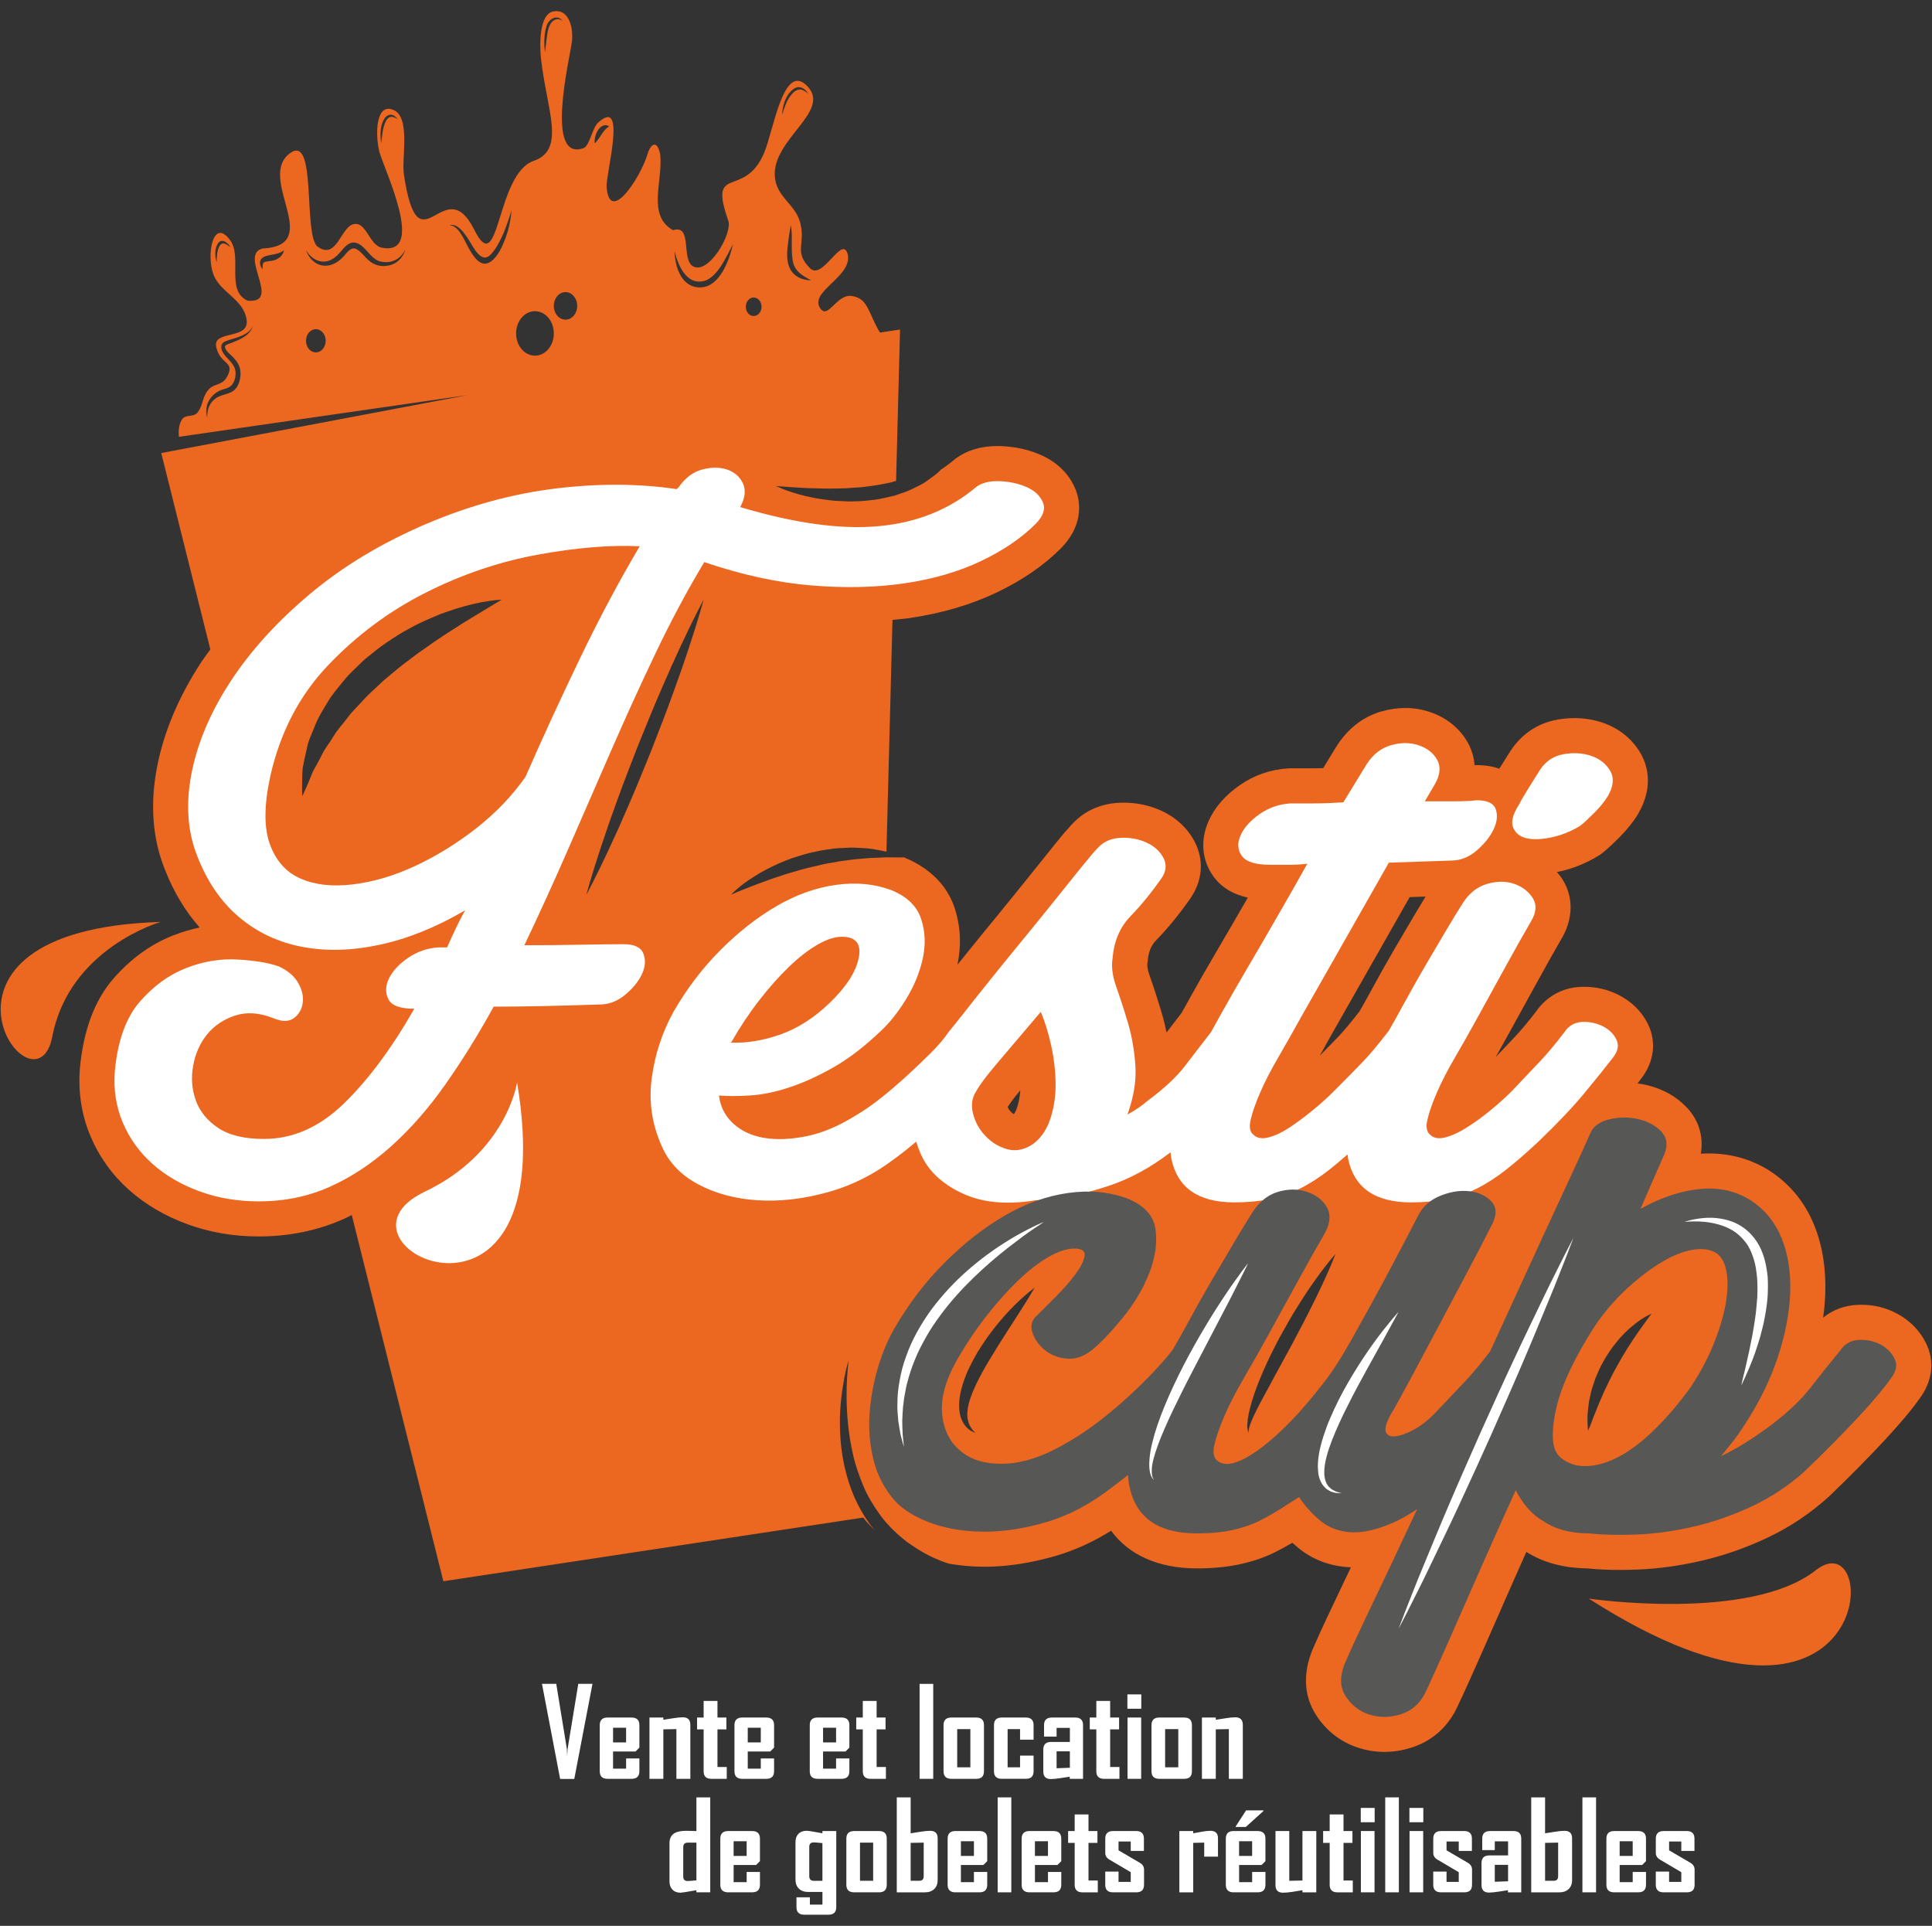 <?xml version="1.0" encoding="utf-8"?>
<!-- Generator: Adobe Illustrator 15.0.2, SVG Export Plug-In . SVG Version: 6.00 Build 0)  -->
<!DOCTYPE svg PUBLIC "-//W3C//DTD SVG 1.1//EN" "http://www.w3.org/Graphics/SVG/1.1/DTD/svg11.dtd">
<svg version="1.1" id="Calque_1" xmlns="http://www.w3.org/2000/svg" xmlns:xlink="http://www.w3.org/1999/xlink" x="0px" y="0px"
	 width="305px" height="304px" viewBox="0 0 305 304" enable-background="new 0 0 305 304" xml:space="preserve">
<rect x="0" y="0" width="305" height="304" fill="#333333" stroke="none"/>
<g>
	<g>
		<defs>
			<rect id="SVGID_1_" x="0.109" y="1.757" width="304.782" height="300.487"/>
		</defs>
		<clipPath id="SVGID_2_">
			<use xlink:href="#SVGID_1_"  overflow="visible"/>
		</clipPath>
		<path clip-path="url(#SVGID_2_)" fill="#FFFFFF" d="M93.534,265.801l-2.874,15.012h-2.233l-2.865-15.012h2.252l1.677,10.277
			c0.013,0.296,0.029,0.723,0.058,1.281c-0.007-0.293,0.012-0.719,0.058-1.281l1.684-10.277H93.534z"/>
	</g>
	<g>
		<defs>
			<rect id="SVGID_3_" x="0.109" y="1.757" width="304.782" height="300.487"/>
		</defs>
		<clipPath id="SVGID_4_">
			<use xlink:href="#SVGID_3_"  overflow="visible"/>
		</clipPath>
		<path clip-path="url(#SVGID_4_)" fill="#FFFFFF" d="M100.938,279.594c0,0.801-0.412,1.199-1.238,1.199h-3.782
			c-0.822,0-1.236-0.398-1.236-1.199v-7.277c0-0.799,0.414-1.2,1.236-1.2H99.7c0.826,0,1.238,0.401,1.238,1.2v3.551l-0.604,0.607
			H96.78v2.709h2.061v-1.61h2.098L100.938,279.594L100.938,279.594z M98.84,272.725h-2.058v2.318h2.058V272.725z"/>
	</g>
	<g>
		<defs>
			<rect id="SVGID_5_" x="0.109" y="1.757" width="304.782" height="300.487"/>
		</defs>
		<clipPath id="SVGID_6_">
			<use xlink:href="#SVGID_5_"  overflow="visible"/>
		</clipPath>
		<path clip-path="url(#SVGID_6_)" fill="#FFFFFF" d="M108.984,280.793h-2.203v-7.85l-2.062,0.039v7.811h-2.19v-9.676h2.19v0.354
			c0.513-0.082,1.021-0.16,1.525-0.236c0.624-0.104,1.139-0.155,1.543-0.155c0.798,0,1.196,0.392,1.196,1.179L108.984,280.793
			L108.984,280.793z"/>
	</g>
	<g>
		<defs>
			<rect id="SVGID_7_" x="0.109" y="1.757" width="304.782" height="300.487"/>
		</defs>
		<clipPath id="SVGID_8_">
			<use xlink:href="#SVGID_7_"  overflow="visible"/>
		</clipPath>
		<path clip-path="url(#SVGID_8_)" fill="#FFFFFF" d="M114.73,280.793h-2.432c-0.813,0-1.217-0.398-1.217-1.199v-6.609h-1.035
			v-1.866h1.035v-2.623h2.184v2.623h1.409v1.866h-1.409v5.939h1.465V280.793L114.73,280.793z"/>
	</g>
	<g>
		<defs>
			<rect id="SVGID_9_" x="0.109" y="1.757" width="304.782" height="300.487"/>
		</defs>
		<clipPath id="SVGID_10_">
			<use xlink:href="#SVGID_9_"  overflow="visible"/>
		</clipPath>
		<path clip-path="url(#SVGID_10_)" fill="#FFFFFF" d="M122.202,279.594c0,0.801-0.412,1.199-1.234,1.199h-3.785
			c-0.824,0-1.236-0.398-1.236-1.199v-7.277c0-0.799,0.412-1.2,1.236-1.2h3.785c0.822,0,1.234,0.401,1.234,1.2v3.551l-0.603,0.607
			h-3.553v2.709h2.058v-1.61h2.098V279.594z M120.104,272.725h-2.058v2.318h2.058V272.725z"/>
	</g>
	<g>
		<defs>
			<rect id="SVGID_11_" x="0.109" y="1.757" width="304.782" height="300.487"/>
		</defs>
		<clipPath id="SVGID_12_">
			<use xlink:href="#SVGID_11_"  overflow="visible"/>
		</clipPath>
		<path clip-path="url(#SVGID_12_)" fill="#FFFFFF" d="M134.089,279.594c0,0.801-0.412,1.199-1.236,1.199h-3.782
			c-0.824,0-1.235-0.398-1.235-1.199v-7.277c0-0.799,0.412-1.2,1.235-1.2h3.782c0.825,0,1.236,0.401,1.236,1.2v3.551l-0.603,0.607
			h-3.553v2.709h2.058v-1.61h2.098V279.594L134.089,279.594z M131.991,272.725h-2.058v2.318h2.058V272.725z"/>
	</g>
	<g>
		<defs>
			<rect id="SVGID_13_" x="0.109" y="1.757" width="304.782" height="300.487"/>
		</defs>
		<clipPath id="SVGID_14_">
			<use xlink:href="#SVGID_13_"  overflow="visible"/>
		</clipPath>
		<path clip-path="url(#SVGID_14_)" fill="#FFFFFF" d="M139.855,280.793h-2.431c-0.813,0-1.217-0.398-1.217-1.199v-6.609h-1.036
			v-1.866h1.036v-2.623h2.184v2.623h1.409v1.866h-1.409v5.939h1.464V280.793L139.855,280.793z"/>
	</g>
	<g>
		<defs>
			<rect id="SVGID_15_" x="0.109" y="1.757" width="304.782" height="300.487"/>
		</defs>
		<clipPath id="SVGID_16_">
			<use xlink:href="#SVGID_15_"  overflow="visible"/>
		</clipPath>
		<rect x="145.173" y="265.805" clip-path="url(#SVGID_16_)" fill="#FFFFFF" width="2.154" height="14.988"/>
	</g>
	<g>
		<defs>
			<rect id="SVGID_17_" x="0.109" y="1.757" width="304.782" height="300.487"/>
		</defs>
		<clipPath id="SVGID_18_">
			<use xlink:href="#SVGID_17_"  overflow="visible"/>
		</clipPath>
		<path clip-path="url(#SVGID_18_)" fill="#FFFFFF" d="M155.336,279.594c0,0.801-0.406,1.199-1.218,1.199h-3.927
			c-0.822,0-1.236-0.398-1.236-1.199v-7.277c0-0.799,0.415-1.2,1.236-1.2h3.927c0.812,0,1.218,0.401,1.218,1.2V279.594z
			 M153.189,272.947h-2.078v6.025h2.078V272.947z"/>
	</g>
	<g>
		<defs>
			<rect id="SVGID_19_" x="0.109" y="1.757" width="304.782" height="300.487"/>
		</defs>
		<clipPath id="SVGID_20_">
			<use xlink:href="#SVGID_19_"  overflow="visible"/>
		</clipPath>
		<path clip-path="url(#SVGID_20_)" fill="#FFFFFF" d="M163.169,279.594c0,0.803-0.403,1.196-1.215,1.196h-3.806
			c-0.82,0-1.231-0.396-1.231-1.196v-7.281c0-0.795,0.411-1.194,1.231-1.194h3.806c0.812,0,1.215,0.399,1.215,1.194v2.303h-2.135
			v-1.667h-1.964v6.022h1.964v-1.847h2.135V279.594z"/>
	</g>
	<g>
		<defs>
			<rect id="SVGID_21_" x="0.109" y="1.757" width="304.782" height="300.487"/>
		</defs>
		<clipPath id="SVGID_22_">
			<use xlink:href="#SVGID_21_"  overflow="visible"/>
		</clipPath>
		<path clip-path="url(#SVGID_22_)" fill="#FFFFFF" d="M170.977,280.793h-2.099v-0.336c-0.496,0.077-0.996,0.152-1.492,0.229
			c-0.653,0.097-1.146,0.144-1.483,0.144c-0.799,0-1.2-0.392-1.2-1.179v-3.486c0-0.798,0.414-1.195,1.237-1.195h2.959v-2.222h-2.097
			v1.379h-1.983v-1.813c0-0.795,0.41-1.194,1.236-1.194h3.705c0.812,0,1.217,0.399,1.217,1.194V280.793z M168.898,279.047v-2.594
			h-2.097v2.67L168.898,279.047z"/>
	</g>
	<g>
		<defs>
			<rect id="SVGID_23_" x="0.109" y="1.757" width="304.782" height="300.487"/>
		</defs>
		<clipPath id="SVGID_24_">
			<use xlink:href="#SVGID_23_"  overflow="visible"/>
		</clipPath>
		<path clip-path="url(#SVGID_24_)" fill="#FFFFFF" d="M176.725,280.793h-2.433c-0.813,0-1.218-0.398-1.218-1.199v-6.609h-1.036
			v-1.866h1.036v-2.623h2.184v2.623h1.409v1.866h-1.409v5.939h1.467V280.793z"/>
	</g>
	<g>
		<defs>
			<rect id="SVGID_25_" x="0.109" y="1.757" width="304.782" height="300.487"/>
		</defs>
		<clipPath id="SVGID_26_">
			<use xlink:href="#SVGID_25_"  overflow="visible"/>
		</clipPath>
		<path clip-path="url(#SVGID_26_)" fill="#FFFFFF" d="M180.173,269.729h-2.194v-2.264h2.194V269.729z M180.154,280.793h-2.152
			v-9.676h2.152V280.793z"/>
	</g>
	<g>
		<defs>
			<rect id="SVGID_27_" x="0.109" y="1.757" width="304.782" height="300.487"/>
		</defs>
		<clipPath id="SVGID_28_">
			<use xlink:href="#SVGID_27_"  overflow="visible"/>
		</clipPath>
		<path clip-path="url(#SVGID_28_)" fill="#FFFFFF" d="M188.165,279.594c0,0.801-0.407,1.199-1.218,1.199h-3.928
			c-0.824,0-1.236-0.398-1.236-1.199v-7.277c0-0.799,0.412-1.2,1.236-1.2h3.928c0.811,0,1.218,0.401,1.218,1.2V279.594z
			 M186.014,272.947h-2.078v6.025h2.078V272.947z"/>
	</g>
	<g>
		<defs>
			<rect id="SVGID_29_" x="0.109" y="1.757" width="304.782" height="300.487"/>
		</defs>
		<clipPath id="SVGID_30_">
			<use xlink:href="#SVGID_29_"  overflow="visible"/>
		</clipPath>
		<path clip-path="url(#SVGID_30_)" fill="#FFFFFF" d="M196.2,280.793h-2.204v-7.85l-2.062,0.039v7.811h-2.19v-9.676h2.19v0.354
			c0.515-0.082,1.021-0.16,1.527-0.236c0.623-0.104,1.139-0.155,1.54-0.155c0.8,0,1.198,0.392,1.198,1.179L196.2,280.793
			L196.2,280.793z"/>
	</g>
	<g>
		<defs>
			<rect id="SVGID_31_" x="0.109" y="1.757" width="304.782" height="300.487"/>
		</defs>
		<clipPath id="SVGID_32_">
			<use xlink:href="#SVGID_31_"  overflow="visible"/>
		</clipPath>
		<path clip-path="url(#SVGID_32_)" fill="#FFFFFF" d="M112.124,298.708h-2.184v-0.333c-1.481,0.259-2.31,0.393-2.49,0.393
			c-0.55,0-0.979-0.162-1.292-0.483c-0.313-0.325-0.47-0.761-0.47-1.316v-5.987c0-0.787,0.28-1.33,0.843-1.639
			c0.407-0.229,1.028-0.345,1.855-0.345c0.188,0,0.456,0.008,0.807,0.019c0.35,0.014,0.601,0.019,0.747,0.019v-5.312h2.184V298.708
			L112.124,298.708z M109.94,296.82v-5.956h-1.351c-0.484,0-0.728,0.241-0.728,0.729v4.625c0,0.471,0.23,0.706,0.689,0.706
			C108.66,296.926,109.122,296.895,109.94,296.82"/>
	</g>
	<g>
		<defs>
			<rect id="SVGID_33_" x="0.109" y="1.757" width="304.782" height="300.487"/>
		</defs>
		<clipPath id="SVGID_34_">
			<use xlink:href="#SVGID_33_"  overflow="visible"/>
		</clipPath>
		<path clip-path="url(#SVGID_34_)" fill="#FFFFFF" d="M119.971,297.514c0,0.797-0.412,1.194-1.237,1.194h-3.783
			c-0.822,0-1.236-0.397-1.236-1.194v-7.281c0-0.797,0.414-1.199,1.236-1.199h3.783c0.826,0,1.237,0.402,1.237,1.199v3.555
			l-0.604,0.602h-3.551v2.713h2.058v-1.609h2.098L119.971,297.514L119.971,297.514z M117.873,290.643h-2.058v2.317h2.058V290.643z"
			/>
	</g>
	<g>
		<defs>
			<rect id="SVGID_35_" x="0.109" y="1.757" width="304.782" height="300.487"/>
		</defs>
		<clipPath id="SVGID_36_">
			<use xlink:href="#SVGID_35_"  overflow="visible"/>
		</clipPath>
		<path clip-path="url(#SVGID_36_)" fill="#FFFFFF" d="M132.019,301.048c0,0.798-0.412,1.196-1.235,1.196h-3.812
			c-0.823,0-1.235-0.398-1.235-1.196v-1.554h2.117v1.158h1.981v-2.002h-2.25c-0.613,0-1.1-0.172-1.461-0.516
			c-0.362-0.346-0.542-0.82-0.542-1.431v-5.917c0-0.557,0.157-0.993,0.47-1.312c0.313-0.322,0.742-0.479,1.293-0.479
			c0.273,0,1.104,0.13,2.489,0.392v-0.354h2.185V301.048z M129.834,296.889v-5.949c-0.735-0.076-1.191-0.113-1.368-0.113
			c-0.472,0-0.709,0.234-0.709,0.699v4.637c0,0.484,0.242,0.727,0.727,0.727H129.834L129.834,296.889z"/>
	</g>
	<g>
		<defs>
			<rect id="SVGID_37_" x="0.109" y="1.757" width="304.782" height="300.487"/>
		</defs>
		<clipPath id="SVGID_38_">
			<use xlink:href="#SVGID_37_"  overflow="visible"/>
		</clipPath>
		<path clip-path="url(#SVGID_38_)" fill="#FFFFFF" d="M139.99,297.514c0,0.797-0.406,1.194-1.217,1.194h-3.925
			c-0.826,0-1.238-0.397-1.238-1.194v-7.281c0-0.797,0.412-1.199,1.238-1.199h3.925c0.811,0,1.217,0.402,1.217,1.199V297.514z
			 M137.843,290.861h-2.077v6.025h2.077V290.861z"/>
	</g>
	<g>
		<defs>
			<rect id="SVGID_39_" x="0.109" y="1.757" width="304.782" height="300.487"/>
		</defs>
		<clipPath id="SVGID_40_">
			<use xlink:href="#SVGID_39_"  overflow="visible"/>
		</clipPath>
		<path clip-path="url(#SVGID_40_)" fill="#FFFFFF" d="M148.027,296.766c0,0.605-0.183,1.082-0.549,1.428
			c-0.363,0.343-0.848,0.516-1.453,0.516h-4.454v-14.986h2.191v5.666c0.512-0.076,1.022-0.154,1.535-0.238
			c0.644-0.102,1.154-0.152,1.533-0.152c0.797,0,1.197,0.393,1.197,1.179V296.766L148.027,296.766z M145.823,296.161v-5.3
			l-2.061,0.041v5.984h1.36C145.59,296.889,145.823,296.646,145.823,296.161"/>
	</g>
	<g>
		<defs>
			<rect id="SVGID_41_" x="0.109" y="1.757" width="304.782" height="300.487"/>
		</defs>
		<clipPath id="SVGID_42_">
			<use xlink:href="#SVGID_41_"  overflow="visible"/>
		</clipPath>
		<path clip-path="url(#SVGID_42_)" fill="#FFFFFF" d="M155.85,297.514c0,0.797-0.408,1.194-1.232,1.194h-3.786
			c-0.822,0-1.233-0.397-1.233-1.194v-7.281c0-0.797,0.412-1.199,1.233-1.199h3.786c0.824,0,1.232,0.402,1.232,1.199v3.555
			l-0.603,0.602h-3.553v2.713h2.057v-1.609h2.099V297.514L155.85,297.514z M153.751,290.643h-2.057v2.317h2.057V290.643z"/>
	</g>
	<g>
		<defs>
			<rect id="SVGID_43_" x="0.109" y="1.757" width="304.782" height="300.487"/>
		</defs>
		<clipPath id="SVGID_44_">
			<use xlink:href="#SVGID_43_"  overflow="visible"/>
		</clipPath>
		<rect x="157.499" y="283.721" clip-path="url(#SVGID_44_)" fill="#FFFFFF" width="2.155" height="14.987"/>
	</g>
	<g>
		<defs>
			<rect id="SVGID_45_" x="0.109" y="1.757" width="304.782" height="300.487"/>
		</defs>
		<clipPath id="SVGID_46_">
			<use xlink:href="#SVGID_45_"  overflow="visible"/>
		</clipPath>
		<path clip-path="url(#SVGID_46_)" fill="#FFFFFF" d="M167.54,297.514c0,0.797-0.412,1.194-1.235,1.194h-3.785
			c-0.822,0-1.234-0.397-1.234-1.194v-7.281c0-0.797,0.412-1.199,1.234-1.199h3.785c0.823,0,1.235,0.402,1.235,1.199v3.555
			l-0.604,0.602h-3.553v2.713h2.059v-1.609h2.1L167.54,297.514L167.54,297.514z M165.441,290.643h-2.06v2.317h2.06V290.643z"/>
	</g>
	<g>
		<defs>
			<rect id="SVGID_47_" x="0.109" y="1.757" width="304.782" height="300.487"/>
		</defs>
		<clipPath id="SVGID_48_">
			<use xlink:href="#SVGID_47_"  overflow="visible"/>
		</clipPath>
		<path clip-path="url(#SVGID_48_)" fill="#FFFFFF" d="M173.305,298.71h-2.433c-0.813,0-1.215-0.399-1.215-1.196v-6.611h-1.036
			v-1.866h1.036v-2.623h2.181v2.623h1.412v1.866h-1.412v5.939h1.467V298.71z"/>
	</g>
	<g>
		<defs>
			<rect id="SVGID_49_" x="0.109" y="1.757" width="304.782" height="300.487"/>
		</defs>
		<clipPath id="SVGID_50_">
			<use xlink:href="#SVGID_49_"  overflow="visible"/>
		</clipPath>
		<path clip-path="url(#SVGID_50_)" fill="#FFFFFF" d="M180.604,297.514c0,0.797-0.405,1.194-1.217,1.194h-3.688
			c-0.812,0-1.216-0.397-1.216-1.194v-2.08h2.099v1.631h1.926v-1.535l-3.362-1.983c-0.438-0.259-0.66-0.612-0.66-1.053v-2.261
			c0-0.797,0.414-1.199,1.233-1.199h3.651c0.811,0,1.217,0.402,1.217,1.199v1.944h-2.079v-1.495h-1.926v1.396l3.353,1.965
			c0.447,0.254,0.672,0.616,0.672,1.072v2.398H180.604z"/>
	</g>
	<g>
		<defs>
			<rect id="SVGID_51_" x="0.109" y="1.757" width="304.782" height="300.487"/>
		</defs>
		<clipPath id="SVGID_52_">
			<use xlink:href="#SVGID_51_"  overflow="visible"/>
		</clipPath>
		<path clip-path="url(#SVGID_52_)" fill="#FFFFFF" d="M192.279,293.076h-2.174v-2.215l-1.734,0.041v7.808h-2.189v-9.675h2.189
			v0.354c0.454-0.082,0.902-0.166,1.35-0.246c0.545-0.098,0.998-0.146,1.361-0.146c0.798,0,1.197,0.393,1.197,1.176V293.076z"/>
	</g>
	<g>
		<defs>
			<rect id="SVGID_53_" x="0.109" y="1.757" width="304.782" height="300.487"/>
		</defs>
		<clipPath id="SVGID_54_">
			<use xlink:href="#SVGID_53_"  overflow="visible"/>
		</clipPath>
		<path clip-path="url(#SVGID_54_)" fill="#FFFFFF" d="M199.77,297.514c0,0.797-0.41,1.194-1.236,1.194h-3.783
			c-0.823,0-1.234-0.397-1.234-1.194v-7.281c0-0.797,0.411-1.199,1.234-1.199h3.783c0.826,0,1.236,0.402,1.236,1.199v3.555
			l-0.604,0.602h-3.553v2.713h2.059v-1.609h2.1v2.021H199.77z M199.464,285.864l-2.789,2.526h-1.61v-0.072l1.65-2.543h2.749V285.864
			L199.464,285.864z M197.671,290.643h-2.06v2.317h2.06V290.643z"/>
	</g>
	<g>
		<defs>
			<rect id="SVGID_55_" x="0.109" y="1.757" width="304.782" height="300.487"/>
		</defs>
		<clipPath id="SVGID_56_">
			<use xlink:href="#SVGID_55_"  overflow="visible"/>
		</clipPath>
		<path clip-path="url(#SVGID_56_)" fill="#FFFFFF" d="M207.798,298.71h-2.185v-0.338c-0.506,0.084-1.014,0.168-1.524,0.252
			c-0.62,0.094-1.129,0.144-1.53,0.144c-0.8,0-1.201-0.399-1.201-1.195v-8.536h2.176v7.853l2.08-0.046v-7.807h2.186L207.798,298.71
			L207.798,298.71z"/>
	</g>
	<g>
		<defs>
			<rect id="SVGID_57_" x="0.109" y="1.757" width="304.782" height="300.487"/>
		</defs>
		<clipPath id="SVGID_58_">
			<use xlink:href="#SVGID_57_"  overflow="visible"/>
		</clipPath>
		<path clip-path="url(#SVGID_58_)" fill="#FFFFFF" d="M213.562,298.71h-2.432c-0.812,0-1.217-0.399-1.217-1.196v-6.611h-1.034
			v-1.866h1.034v-2.623h2.184v2.623h1.41v1.866h-1.41v5.939h1.465V298.71z"/>
	</g>
	<g>
		<defs>
			<rect id="SVGID_59_" x="0.109" y="1.757" width="304.782" height="300.487"/>
		</defs>
		<clipPath id="SVGID_60_">
			<use xlink:href="#SVGID_59_"  overflow="visible"/>
		</clipPath>
		<path clip-path="url(#SVGID_60_)" fill="#FFFFFF" d="M217.014,287.646h-2.195v-2.262h2.195V287.646z M216.993,298.708h-2.154
			v-9.676h2.154V298.708z"/>
	</g>
	<g>
		<defs>
			<rect id="SVGID_61_" x="0.109" y="1.757" width="304.782" height="300.487"/>
		</defs>
		<clipPath id="SVGID_62_">
			<use xlink:href="#SVGID_61_"  overflow="visible"/>
		</clipPath>
		<rect x="218.682" y="283.721" clip-path="url(#SVGID_62_)" fill="#FFFFFF" width="2.152" height="14.987"/>
	</g>
	<g>
		<defs>
			<rect id="SVGID_63_" x="0.109" y="1.757" width="304.782" height="300.487"/>
		</defs>
		<clipPath id="SVGID_64_">
			<use xlink:href="#SVGID_63_"  overflow="visible"/>
		</clipPath>
		<path clip-path="url(#SVGID_64_)" fill="#FFFFFF" d="M224.695,287.646h-2.193v-2.262h2.193V287.646z M224.676,298.708h-2.154
			v-9.676h2.154V298.708z"/>
	</g>
	<g>
		<defs>
			<rect id="SVGID_65_" x="0.109" y="1.757" width="304.782" height="300.487"/>
		</defs>
		<clipPath id="SVGID_66_">
			<use xlink:href="#SVGID_65_"  overflow="visible"/>
		</clipPath>
		<path clip-path="url(#SVGID_66_)" fill="#FFFFFF" d="M232.385,297.514c0,0.797-0.404,1.194-1.215,1.194h-3.689
			c-0.811,0-1.217-0.397-1.217-1.194v-2.08h2.098v1.631h1.927v-1.535l-3.36-1.983c-0.441-0.259-0.664-0.612-0.664-1.053v-2.261
			c0-0.797,0.416-1.199,1.238-1.199h3.65c0.808,0,1.214,0.402,1.214,1.199v1.944h-2.078v-1.495h-1.927v1.396l3.354,1.965
			c0.445,0.254,0.671,0.616,0.671,1.072v2.398H232.385z"/>
	</g>
	<g>
		<defs>
			<rect id="SVGID_67_" x="0.109" y="1.757" width="304.782" height="300.487"/>
		</defs>
		<clipPath id="SVGID_68_">
			<use xlink:href="#SVGID_67_"  overflow="visible"/>
		</clipPath>
		<path clip-path="url(#SVGID_68_)" fill="#FFFFFF" d="M240.154,298.71h-2.098v-0.335c-0.496,0.073-0.996,0.152-1.494,0.229
			c-0.65,0.097-1.145,0.144-1.484,0.144c-0.796,0-1.197-0.394-1.197-1.179v-3.485c0-0.8,0.414-1.199,1.237-1.199h2.958v-2.221
			h-2.098v1.378h-1.982v-1.811c0-0.797,0.411-1.195,1.236-1.195h3.707c0.812,0,1.215,0.398,1.215,1.195V298.71L240.154,298.71z
			 M238.076,296.965v-2.597h-2.098v2.673L238.076,296.965z"/>
	</g>
	<g>
		<defs>
			<rect id="SVGID_69_" x="0.109" y="1.757" width="304.782" height="300.487"/>
		</defs>
		<clipPath id="SVGID_70_">
			<use xlink:href="#SVGID_69_"  overflow="visible"/>
		</clipPath>
		<path clip-path="url(#SVGID_70_)" fill="#FFFFFF" d="M248.184,296.766c0,0.605-0.184,1.082-0.547,1.428
			c-0.365,0.343-0.85,0.516-1.457,0.516h-4.451v-14.986h2.188v5.666c0.513-0.076,1.022-0.154,1.536-0.238
			c0.645-0.102,1.152-0.152,1.533-0.152c0.797,0,1.195,0.393,1.195,1.179v6.589H248.184z M245.979,296.161v-5.3l-2.062,0.041v5.984
			h1.36C245.747,296.889,245.979,296.646,245.979,296.161"/>
	</g>
	<g>
		<defs>
			<rect id="SVGID_71_" x="0.109" y="1.757" width="304.782" height="300.487"/>
		</defs>
		<clipPath id="SVGID_72_">
			<use xlink:href="#SVGID_71_"  overflow="visible"/>
		</clipPath>
		<rect x="249.812" y="283.721" clip-path="url(#SVGID_72_)" fill="#FFFFFF" width="2.152" height="14.987"/>
	</g>
	<g>
		<defs>
			<rect id="SVGID_73_" x="0.109" y="1.757" width="304.782" height="300.487"/>
		</defs>
		<clipPath id="SVGID_74_">
			<use xlink:href="#SVGID_73_"  overflow="visible"/>
		</clipPath>
		<path clip-path="url(#SVGID_74_)" fill="#FFFFFF" d="M259.848,297.514c0,0.797-0.41,1.194-1.238,1.194h-3.78
			c-0.824,0-1.233-0.397-1.233-1.194v-7.281c0-0.797,0.409-1.199,1.233-1.199h3.78c0.828,0,1.238,0.402,1.238,1.199v3.555
			l-0.604,0.602h-3.553v2.713h2.059v-1.609h2.1v2.021H259.848z M257.75,290.643h-2.059v2.317h2.059V290.643z"/>
	</g>
	<g>
		<defs>
			<rect id="SVGID_75_" x="0.109" y="1.757" width="304.782" height="300.487"/>
		</defs>
		<clipPath id="SVGID_76_">
			<use xlink:href="#SVGID_75_"  overflow="visible"/>
		</clipPath>
		<path clip-path="url(#SVGID_76_)" fill="#FFFFFF" d="M267.521,297.514c0,0.797-0.406,1.194-1.22,1.194h-3.688
			c-0.81,0-1.216-0.397-1.216-1.194v-2.08h2.1v1.631h1.926v-1.535l-3.363-1.983c-0.438-0.259-0.66-0.612-0.66-1.053v-2.261
			c0-0.797,0.414-1.199,1.236-1.199h3.65c0.809,0,1.215,0.402,1.215,1.199v1.944h-2.078v-1.495h-1.926v1.396l3.354,1.965
			c0.445,0.254,0.67,0.616,0.67,1.072V297.514L267.521,297.514z"/>
	</g>
	<rect x="0.109" y="1.757" fill="none" width="304.782" height="300.487"/>
	<path fill="#EC671F" d="M304.04,211.986c-0.989-1.979-2.582-3.588-4.599-4.655c-1.713-0.91-3.604-1.371-5.616-1.371
		c-0.218,0-0.433,0.006-0.65,0.019c-2.026,0.097-3.86,0.795-5.362,2.02c0.178-1.264,0.287-2.503,0.334-3.716
		c0.146-3.992-0.438-7.65-1.744-10.884c-1.438-3.549-3.729-6.387-6.862-8.475c-2.909-1.89-6.185-2.846-9.728-2.846
		c-0.433,0-0.867,0.013-1.312,0.041c0.459-2.686-0.288-5.249-2.182-7.271c-1.646-1.748-3.771-2.945-6.324-3.561
		c-0.493-0.118-0.991-0.2-1.491-0.268c0.188-0.24,0.379-0.486,0.547-0.703c2.099-2.7,2.495-5.871,1.077-8.729
		c-0.977-1.948-2.582-3.522-4.65-4.56c-1.674-0.832-3.484-1.256-5.39-1.256c-0.196,0-0.394,0.004-0.608,0.015
		c-2.862,0.138-5.33,1.512-6.977,3.87c-1.273,1.662-2.408,3.016-3.361,4.021c-0.816,0.854-1.838,1.932-3.017,3.184
		c0.663-1.174,1.339-2.385,2.021-3.623l4.184-7.607c1.533-2.798,2.904-5.236,4.033-7.193c2-3.25,2.111-6.754,0.303-9.622
		c-0.262-0.419-0.573-0.795-0.889-1.169c0.131-0.029,0.246-0.036,0.379-0.067c2.176-0.467,4.277-1.32,6.252-2.537l0.277-0.174
		l0.258-0.205c0.731-0.578,1.595-1.371,2.643-2.418c1.184-1.185,2.184-2.417,2.956-3.662l0.11-0.184
		c2.563-4.484,1.272-7.943,0.273-9.61c-1.346-2.241-3.425-3.883-6.006-4.744c-1.387-0.459-2.848-0.694-4.35-0.694
		c-0.887,0-1.801,0.083-2.715,0.245c-3.059,0.546-5.588,2.209-7.401,4.938l-1.761,2.803c-0.983-0.341-2.155-0.558-3.565-0.558
		h-0.343c-0.118-1.598-0.658-2.858-1.133-3.676c-1.289-2.219-3.349-3.853-5.969-4.729c-1.23-0.409-2.518-0.617-3.834-0.617
		c-1.23,0-2.5,0.185-3.777,0.546c-2.846,0.814-5.256,2.66-7.045,5.445l-2.143,3.507c-0.572,0.015-1.127,0.023-1.65,0.023h-3.51
		l-0.348,0.01c-2.805,0.176-5.378,1.068-7.646,2.646c-2.279,1.576-3.929,3.462-4.901,5.6c-1.368,3.011-1.117,6.201,0.687,8.749
		c1.223,1.73,3.055,2.868,5.473,3.409c-0.078,0.133-0.154,0.267-0.232,0.4c-1.662,2.884-3.242,5.604-4.74,8.153
		c-1.527,2.604-2.859,4.924-3.99,6.961l-1.484,2.673c-0.812,1.062-1.609,2.101-2.389,3.108c-0.207-1.055-0.459-2.09-0.756-3.082
		c-0.623-2.096-1.27-4.098-1.926-5.956c-0.419-1.179-0.359-1.724-0.345-1.82l0.039-0.232l0.021-0.23
		c0.15-1.822,0.815-2.703,1.299-3.204c1.867-1.925,3.685-4.148,5.412-6.614c1.961-2.816,2.215-6.092,0.684-9.017
		c-1.124-2.125-2.946-3.812-5.284-4.878c-1.837-0.83-3.817-1.251-5.896-1.251c-0.205,0-0.412,0.002-0.619,0.012
		c-2.842,0.111-5.338,1.165-7.196,3.032c-0.705,0.7-1.654,1.796-2.991,3.447c-1.176,1.455-2.546,3.162-4.105,5.113
		c-1.549,1.935-3.207,3.98-4.967,6.131c-1.799,2.186-3.506,4.289-5.129,6.302c-0.426,0.53-0.843,1.046-1.244,1.547
		c0.647-3.106,0.492-6.136-0.464-9.008c-0.824-2.469-2.85-5.845-7.991-7.948c0,0-0.462,0.02-1.25,0.02
		c-0.391-0.005-0.863-0.013-1.409-0.022c-0.537,0.022-1.149,0.044-1.812,0.073c-0.659,0-1.368,0.068-2.118,0.137
		c-0.748,0.058-1.534,0.131-2.341,0.254c-0.81,0.091-1.638,0.235-2.479,0.393c-0.844,0.128-1.691,0.315-2.535,0.532
		c-1.703,0.349-3.363,0.881-4.937,1.343c-0.768,0.291-1.542,0.488-2.247,0.763c-0.711,0.26-1.386,0.505-2.01,0.732
		c-2.484,0.938-4.156,1.667-4.156,1.667s1.255-1.356,3.583-2.811c1.144-0.757,2.568-1.492,4.139-2.19
		c0.8-0.306,1.612-0.68,2.479-0.94c0.868-0.257,1.74-0.55,2.641-0.742c0.899-0.21,1.805-0.377,2.706-0.488
		c0.894-0.167,1.792-0.184,2.655-0.222c0.86-0.072,1.699-0.017,2.489,0.038c0.79,0.028,1.53,0.109,2.209,0.25
		c0.607,0.104,1.142,0.206,1.639,0.323l0.953-36.59c0.926-0.094,1.867-0.166,2.764-0.298c5.032-0.745,9.604-2.087,13.595-3.986
		c4.063-1.932,7.476-4.264,10.14-6.928c4.026-4.025,2.995-7.972,2.357-9.501c-0.698-1.653-2.215-3.92-5.484-5.344
		c-1.908-0.831-4.017-1.293-6.271-1.377l-0.551-0.01c-2.607,0-4.845,0.682-6.645,2.033l-0.248,0.197
		c-0.651,0.548-1.328,1.05-2.03,1.504c-0.059,0.058-0.098,0.105-0.156,0.167c-0.525,0.573-1.243,1-1.95,1.538
		c-0.699,0.56-1.569,0.901-2.426,1.355c-0.87,0.421-1.822,0.712-2.782,1.038c-0.979,0.225-1.977,0.48-2.984,0.634
		c-1.013,0.096-2.022,0.253-3.021,0.253c-0.997,0.058-1.976,0.01-2.918-0.055c-0.944-0.021-1.843-0.188-2.696-0.296
		c-0.855-0.119-1.65-0.3-2.382-0.461c-2.923-0.693-4.718-1.597-4.718-1.597s1.988,0.178,4.898,0.328
		c1.458,0.046,3.148,0.115,4.946,0.062c0.446-0.014,0.904-0.024,1.366-0.036c0.457-0.041,0.921-0.082,1.388-0.101
		c0.939-0.022,1.871-0.199,2.811-0.311c0.934-0.124,1.851-0.331,2.759-0.511c0.265-0.092,0.537-0.159,0.808-0.229l0.624-23.902
		l-3.173,0.482c-1.867-3.105-1.835-5.428-4.469-5.78c-2.333-0.312-3.672,3.59-4.866,2.068c-2.085-2.658,4.815-4.961,4.283-8.476
		c-0.786-3.636-3.965,4.107-5.997,2.023c-2.585-2.644-0.691-3.669-1.505-7.058c-0.732-3.052-3.779-4.097-4.037-7.384
		c-0.464-5.931,8.94-10.269,5.151-14.268c-3.788-3.999-5.333,6.938-6.85,10.526c-3.128,7.385-8.869,1.542-5.655,10.675
		c0.716,2.03-3.136,8.604-5.57,7.208c-1.906-1.091-0.033-6.681-3.153-5.696c-4.154-2.366-1.563-7.661-2.023-12.021
		c-0.623-2.78-1.764-1.017-2.029,0.103c-1.156,3.747-6.006,11.09-6.428,5.065c-0.139-2.005,3.284-14.323-1.339-10.134
		c-0.903,0.792-1.363,3.681-2.272,4.017c-6.133,2.264-2.31-13.692-1.884-16.696c0.296-2.086-0.369-5.379-2.944-4.858
		c-2.268,0.46-2.146,5.446-1.908,7.557c0.898,8.008,3.958,14.257-1.174,16.03c-5.982,2.067-5.343,18.946-9.374,10.873
		c-4.813-9.646-8.755,6.883-11.106-8.697c-0.4-2.651,1.101-9.095-1.669-10.23c-2.837-1.163-2.851,4.012-2.219,6.554
		c0.662,2.654,7.489,16.562,0.402,15.199c-1.98-0.381-2.459-4.209-4.481-3.708c-2.035,0.503-2.618,5.647-5.61,3.58
		c-2.441-1.689-0.024-18.295-4.542-14.686c-5.032,4.018,5.573,14.462-4.187,14.941c-3.893,0.954,3.159,8.798-2.406,8.226
		c-3.424-1.583-0.771-6.919-2.724-9.542c-2.731-3.672-3.787,2.419-2.625,5.454c1.082,2.828,4.85,3.903,5.238,7.193
		c0.371,3.142-5.436,1.497-4.802,4.24c0.631,2.744,2.809,2.214,1.865,4.356c-0.94,2.144-2.443,0.958-3.549,3.013
		c-0.542,1.015-0.535,2.027-1.289,2.971c-0.598,0.75-1.898,0.263-2.405,1.031c-0.53,0.805-0.619,1.764-0.515,2.785l45.608-6.59
		l-48.401,9.154l7.751,31.003c-0.47,0.656-0.974,1.306-1.412,1.969c-3.557,5.432-5.908,10.986-6.983,16.507
		c-1.151,5.886-0.746,11.35,1.191,16.187c1.386,3.565,3.237,6.652,5.519,9.225c-1.378,0.291-2.754,0.699-4.117,1.228
		c-3.568,1.385-6.774,3.701-9.529,6.88c-2.937,3.391-4.707,8.123-5.262,14.142c-0.293,3.772,0.271,7.368,1.672,10.687
		c1.374,3.258,3.423,6.116,6.091,8.493c2.578,2.3,5.681,4.123,9.217,5.412c3.486,1.279,7.276,1.929,11.263,1.929
		c4.764,0,9.258-0.923,13.354-2.731c0.446-0.197,0.88-0.437,1.323-0.653l14.46,57.812l14.097-2.137l39.022-5.918l13.178-1.998
		c0.036,0.043,0.063,0.094,0.096,0.135c0.518,0.676,1.123,1.297,1.78,1.894c-0.26-0.312-0.559-0.597-0.799-0.927
		c-1.224-1.696-2.204-3.518-2.906-5.365c-1.409-3.695-1.853-7.365-1.862-10.449c-0.048-3.095,0.396-5.635,0.699-7.39
		c0.349-1.753,0.68-2.718,0.68-2.718s-0.14,1.009-0.25,2.771c-0.111,1.764-0.147,4.289,0.149,7.271
		c0.132,1.488,0.407,3.082,0.768,4.738c0.355,1.658,0.949,3.344,1.639,5.029c0.702,1.688,1.704,3.286,2.814,4.814
		c1.139,1.521,2.551,2.841,4.061,4.027c1.569,1.105,3.214,2.146,5.004,2.842c0.521,0.242,1.063,0.406,1.598,0.598
		c1.616,0.277,3.302,0.453,5.069,0.488l0.592,0.004c3.6,0,7.424-0.59,11.374-1.752c2.931-0.866,5.81-2.184,8.612-3.932
		c2.801,3.838,7.488,5.947,13.55,5.947c2.536,0,4.84-0.225,6.847-0.671c2.051-0.454,3.9-1.09,5.479-1.884
		c0.949-0.471,1.861-0.971,2.734-1.491c0.312,0.282,0.629,0.56,0.954,0.825c2.22,1.813,4.874,2.832,7.899,3.027
		c0.131,0.01,0.264,0.019,0.398,0.022c-0.533,1.121-1.053,2.206-1.553,3.255c-2.062,4.303-3.43,7.241-4.18,8.986
		c-2.317,4.971-1.264,8.593,0.037,10.758c1.564,2.615,3.908,4.505,6.759,5.451c1.366,0.455,2.784,0.688,4.218,0.688
		c1.389,0,2.805-0.22,4.188-0.649c3.179-0.984,5.656-3.103,7.16-6.112c0.254-0.503,0.854-1.793,1.801-3.874
		c0.898-1.99,1.986-4.432,3.255-7.323c1.25-2.86,2.678-6.104,4.288-9.741c0.563-1.271,1.136-2.562,1.721-3.869
		c2.668,1.684,5.907,2.556,9.646,2.601c1.547,0.16,3.261,0.241,5.093,0.241c0.946,0,1.936-0.022,2.972-0.064
		c3.2-0.133,6.553-0.604,9.973-1.391c3.476-0.805,6.951-2.018,10.332-3.61c3.527-1.655,6.787-3.831,9.812-6.571
		c3.281-3.16,6.184-6.097,8.63-8.726c2.547-2.735,4.384-4.929,5.622-6.692C305.09,218.021,305.459,214.832,304.04,211.986
		 M124.396,38.458c0.118-0.976,0.263-1.959,0.459-2.917c0.318,1.879-0.041,3.833,0.306,5.692c0.323,1.723,1.658,2.31,2.87,3.026
		c-1.404-0.046-2.894-0.613-3.484-2.241C124.145,40.906,124.253,39.619,124.396,38.458 M124.87,14.386
		c0.381-0.379,0.957-0.76,1.479-0.601c0.549,0.138,0.912,0.489,1.255,1.002c-0.351-0.27-0.648-0.498-1.058-0.631
		c-0.581-0.152-1.203,0.257-1.576,0.762c-0.768,0.816-1.139,2.096-1.505,3.191C123.527,16.768,123.979,15.274,124.87,14.386
		 M61.742,18.443c-0.45,0.046-0.747,0.472-0.934,0.915c-0.424,0.998-0.482,2.154-0.634,3.234c-0.159-1.125-0.186-2.405,0.282-3.443
		c0.231-0.513,0.624-1.036,1.163-1.033c0.477-0.048,0.866,0.325,1.181,0.697C62.472,18.623,62.121,18.409,61.742,18.443
		 M34.588,38.955c-0.349,0.72-0.366,1.634-0.382,2.44c-0.282-0.862-0.321-1.862,0.053-2.698c0.561-1.253,1.629-0.542,2.134,0.332
		C35.79,38.586,35.062,37.983,34.588,38.955 M38.107,53.424c-0.472,0.26-0.965,0.462-1.457,0.662
		c-0.272,0.108-0.985,0.293-1.121,0.554c-0.101,0.605,0.721,1.203,1.044,1.53c0.415,0.429,0.836,0.854,1.106,1.429
		c0.498,1.05,0.327,2.527-0.265,3.469c-0.75,1.193-2.047,1.05-3.095,1.646c-1.117,0.639-1.659,1.768-1.604,3.212
		c-0.521-1.879,0.412-3.455,1.869-4.214c0.646-0.335,1.542-0.351,2.045-0.975c0.55-0.687,0.759-1.938,0.36-2.779
		c-0.411-0.874-1.193-1.396-1.708-2.17c-0.212-0.313-0.379-0.701-0.342-1.113c0.045-0.521,0.402-0.707,0.783-0.851
		c0.84-0.325,1.719-0.489,2.546-0.874c0.643-0.294,1.352-0.737,1.631-1.532C39.693,52.417,38.842,53.021,38.107,53.424
		 M43.112,41.132c-0.443,0.111-0.913,0.094-1.346,0.239c-0.401,0.132-0.301,0.761-0.311,1.144c-0.217-0.277-0.398-0.619-0.412-1.01
		c-0.017-0.669,0.543-0.975,1.014-1.105c0.974-0.268,1.896-0.243,2.773-0.875C44.621,40.455,43.856,40.942,43.112,41.132
		 M49.86,55.626c-0.858,0-1.552-0.82-1.552-1.833c0-1.012,0.694-1.832,1.552-1.832c0.86,0,1.556,0.82,1.556,1.832
		C51.416,54.807,50.721,55.626,49.86,55.626 M60.419,41.995c-0.838-0.036-1.551-0.328-2.23-0.911
		c-0.654-0.561-1.237-1.46-2.007-1.792c-0.767-0.332-1.359,0.509-1.84,1.072c-0.636,0.735-1.462,1.331-2.345,1.513
		c-1.589,0.352-3.083-0.648-3.688-2.391c0.883,1.507,2.417,2.245,3.913,1.543c0.776-0.364,1.328-1.007,1.901-1.692
		c0.535-0.64,1.238-1.223,2.04-1.019c1.573,0.402,2.279,2.586,3.901,2.96c1.581,0.365,3.088-0.231,3.932-1.876
		C63.416,41.209,62.02,42.028,60.419,41.995 M86.563,4.58c-0.293,1.205-0.349,2.465-0.53,3.691
		c-0.169-1.323-0.159-2.838,0.229-4.105c0.378-1.231,1.701-1.957,2.551-0.874C87.788,2.605,86.887,3.378,86.563,4.58 M77.434,95.715
		c-1.085,0.659-2.638,1.602-4.499,2.734c-0.896,0.607-1.896,1.192-2.909,1.876c-1.027,0.667-2.077,1.399-3.151,2.169
		c-1.1,0.729-2.145,1.594-3.251,2.404c-1.088,0.836-2.124,1.757-3.194,2.633c-0.976,0.97-2.053,1.848-2.958,2.846
		c-0.879,1.014-1.896,1.908-2.631,2.958c-0.781,1.019-1.652,1.941-2.238,2.97c-0.6,1.012-1.368,1.896-1.787,2.853
		c-0.467,0.935-0.949,1.788-1.383,2.558c-0.337,0.811-0.626,1.516-0.867,2.096c-0.502,1.179-0.846,1.87-0.846,1.87
		s-0.046-0.735-0.027-2.048c0.017-0.656,0.01-1.472,0.094-2.393c0.169-0.899,0.368-1.927,0.646-3.045
		c0.193-1.154,0.74-2.268,1.237-3.498c0.458-1.257,1.187-2.443,1.944-3.679c0.705-1.282,1.705-2.388,2.652-3.575
		c0.946-1.19,2.123-2.176,3.201-3.267c1.191-0.952,2.35-1.954,3.595-2.778c1.248-0.821,2.469-1.643,3.736-2.273
		c1.229-0.699,2.484-1.242,3.671-1.745c1.164-0.55,2.347-0.886,3.4-1.26c2.142-0.669,3.972-1.058,5.268-1.242
		c1.295-0.205,2.047-0.212,2.047-0.212S78.547,95.047,77.434,95.715 M79.753,37.708c-0.501,1.308-1.198,2.853-2.287,3.595
		c-1.621,1.106-2.838-0.949-3.599-2.363c-0.666-1.24-1.477-3.34-2.923-3.399c1.32-0.328,2.361,1.255,3.062,2.334
		c0.712,1.088,1.896,3.688,3.292,2.457c0.822-0.725,1.438-1.915,1.928-2.938c0.636-1.336,1.083-2.791,1.543-4.218
		C80.62,34.716,80.3,36.294,79.753,37.708 M84.453,56.142c-1.645,0-2.977-1.571-2.977-3.51c0-1.938,1.333-3.509,2.977-3.509
		c1.646,0,2.979,1.571,2.979,3.509C87.432,54.571,86.099,56.142,84.453,56.142 M89.277,50.458c-1.02,0-1.846-0.974-1.846-2.174
		c0-1.202,0.826-2.174,1.846-2.174c1.016,0,1.843,0.973,1.843,2.174C91.12,49.484,90.293,50.458,89.277,50.458 M118.982,46.962
		c0.684,0,1.24,0.653,1.24,1.461c0,0.809-0.556,1.46-1.24,1.46c-0.687,0-1.242-0.651-1.242-1.46
		C117.74,47.615,118.295,46.962,118.982,46.962 M94.476,20.442c0.402-0.562,1.122-0.952,1.687-0.465
		c-0.538,0.29-0.868,0.734-1.222,1.279c-0.197,0.303-0.396,0.614-0.624,0.889c-0.073,0.087-0.318,0.446-0.439,0.446
		C93.822,21.827,94.06,21.027,94.476,20.442 M108.779,102.176c-0.732,2.238-1.634,4.828-2.644,7.584
		c-0.997,2.763-2.136,5.679-3.271,8.598c-1.177,2.901-2.349,5.804-3.52,8.498c-1.156,2.7-2.28,5.202-3.283,7.331
		c-1.981,4.266-3.489,7.037-3.489,7.037s0.808-3.05,2.296-7.512c0.732-2.237,1.633-4.828,2.643-7.584
		c0.998-2.763,2.139-5.679,3.274-8.596c1.178-2.9,2.352-5.804,3.522-8.498c1.159-2.7,2.283-5.202,3.283-7.331
		c1.981-4.267,3.487-7.036,3.487-7.036S110.268,97.715,108.779,102.176 M110.752,45.361c-1.076,0.083-2.101-0.304-2.867-1.237
		c-0.974-1.197-1.333-2.861-1.398-4.472c0.613,2.436,1.918,5.188,4.412,4.759c1.267-0.217,2.286-1.396,3.013-2.554
		c0.668-1.059,1.225-2.202,1.808-3.326C115.06,41.325,113.592,45.144,110.752,45.361 M161.074,172.104
		c-0.068,1.041-0.26,2.013-0.571,2.896c-0.157,0.447-0.328,0.723-0.448,0.882c-0.176-0.104-0.336-0.239-0.5-0.411
		c-0.213-0.225-0.363-0.455-0.473-0.734C159.329,174.336,159.883,173.529,161.074,172.104 M161.111,206.889
		c-1.35,2.135-3.2,4.905-4.883,7.73c-0.424,0.701-0.844,1.404-1.217,2.113c-0.357,0.715-0.761,1.394-1.054,2.086
		c-0.624,1.365-1.095,2.676-1.211,3.812c-0.057,0.567-0.057,1.095,0.054,1.542c0.102,0.445,0.256,0.844,0.454,1.129
		c0.368,0.604,0.735,0.875,0.716,0.893c0,0-0.099-0.045-0.281-0.131c-0.178-0.092-0.477-0.193-0.765-0.465
		c-0.317-0.233-0.66-0.611-0.922-1.117c-0.289-0.5-0.474-1.14-0.542-1.832c-0.175-1.4,0.131-2.99,0.665-4.555
		c0.266-0.783,0.575-1.578,0.962-2.342c0.374-0.771,0.789-1.531,1.219-2.281c0.907-1.469,1.881-2.881,2.895-4.123
		c0.996-1.252,2.005-2.357,2.912-3.26c1.8-1.818,3.212-2.816,3.212-2.816S162.473,204.768,161.111,206.889 M208.857,202.523
		c-0.617,1.351-1.377,2.906-2.215,4.552c-0.826,1.655-1.764,3.385-2.674,5.131c-0.939,1.721-1.879,3.446-2.762,5.062
		c-0.87,1.617-1.684,3.125-2.38,4.416c-0.67,1.305-1.2,2.401-1.474,3.205c-0.307,0.797-0.242,1.305-0.242,1.305
		s-0.043-0.117-0.121-0.342c-0.047-0.231-0.107-0.598-0.076-1.043c0.037-0.9,0.279-2.162,0.721-3.604
		c0.862-2.902,2.492-6.557,4.363-10.057c0.96-1.741,1.934-3.469,2.932-5.041c0.981-1.578,1.951-3.021,2.823-4.229
		c1.728-2.432,3.075-3.926,3.075-3.926S210.121,199.833,208.857,202.523 M223.438,144.202c-1.069,1.795-2.187,3.702-3.367,5.722
		c-1.198,2.055-2.372,4.145-3.514,6.26c-0.646,1.194-1.266,2.293-1.869,3.344l-0.104,0.158c-1.268,1.646-2.393,2.992-3.344,3.994
		c-0.758,0.795-1.725,1.782-2.896,2.973c0.619-1.098,1.242-2.215,1.864-3.348l12.336-21.695l2.507-0.086
		C224.552,142.336,224.016,143.23,223.438,144.202 M258.734,210.104c-0.567,0.816-1.207,1.771-1.862,2.806
		c-0.646,1.034-1.299,2.151-1.908,3.293c-0.338,0.553-0.582,1.153-0.888,1.712c-0.278,0.579-0.551,1.145-0.812,1.693
		c-0.256,0.555-0.466,1.104-0.703,1.619c-0.234,0.517-0.412,1.017-0.601,1.479c-0.17,0.466-0.385,0.883-0.511,1.271
		c-0.133,0.387-0.27,0.721-0.374,0.998c-0.224,0.559-0.37,0.879-0.37,0.879s-0.042-0.342-0.071-0.947
		c-0.026-0.604-0.065-1.477,0.076-2.506c0.058-0.519,0.103-1.084,0.251-1.662c0.139-0.578,0.234-1.211,0.457-1.823
		c0.225-0.612,0.387-1.274,0.678-1.896c0.283-0.627,0.547-1.274,0.897-1.879c0.657-1.232,1.454-2.387,2.29-3.388
		c0.396-0.521,0.855-0.96,1.263-1.396c0.429-0.416,0.838-0.803,1.25-1.123c1.601-1.344,2.922-1.858,2.922-1.858
		S259.873,208.48,258.734,210.104"/>
	<g>
		<defs>
			<rect id="SVGID_77_" x="0.109" y="1.757" width="304.782" height="300.487"/>
		</defs>
		<clipPath id="SVGID_78_">
			<use xlink:href="#SVGID_77_"  overflow="visible"/>
		</clipPath>
		<path clip-path="url(#SVGID_78_)" fill="#FFFFFF" d="M98.481,149.041c-1.56,0-3.788,0.029-6.681,0.083
			c-2.898,0.058-5.905,0.084-9.021,0.084c2.337-4.898,4.647-9.966,6.93-15.202c2.283-5.235,4.567-10.465,6.851-15.705
			c2.282-5.231,4.619-10.357,7.016-15.368c2.394-5.012,4.929-9.743,7.603-14.2c5.9,2.004,11.528,3.232,16.872,3.676
			c5.345,0.444,10.274,0.333,14.785-0.335c4.51-0.667,8.519-1.838,12.027-3.507c3.509-1.672,6.375-3.618,8.604-5.847
			c1.223-1.226,1.612-2.366,1.17-3.426c-0.447-1.055-1.312-1.864-2.59-2.421c-1.281-0.556-2.701-0.862-4.261-0.92
			c-1.562-0.055-2.784,0.253-3.675,0.92c-4.234,3.564-9.356,5.625-15.37,6.18c-6.012,0.562-13.308-0.443-21.883-3.007
			c0.775-1.444,0.917-2.698,0.416-3.757c-0.501-1.058-1.337-1.781-2.504-2.173c-1.171-0.386-2.481-0.386-3.926,0
			c-1.449,0.392-2.674,1.311-3.676,2.758l-0.333,0.335c-6.014-0.891-12.422-0.919-19.213-0.086
			c-6.794,0.835-13.59,2.705-20.381,5.598c-7.016,3.007-13.113,6.683-18.291,11.025c-5.182,4.343-9.357,8.938-12.532,13.783
			c-3.173,4.846-5.236,9.688-6.18,14.534c-0.949,4.845-0.642,9.218,0.918,13.114c1.558,4.009,3.76,7.213,6.601,9.607
			c2.838,2.395,6.152,3.953,9.938,4.678c3.787,0.724,7.879,0.613,12.28-0.336c4.398-0.944,8.88-2.754,13.448-5.428
			c-0.559,1.002-1.061,1.978-1.503,2.924c-0.447,0.947-0.894,1.921-1.335,2.923h-1.339c-1.783,0.111-3.398,0.669-4.845,1.669
			c-1.446,1.002-2.449,2.087-3.007,3.259c-0.559,1.17-0.583,2.256-0.083,3.256c0.499,1.004,1.863,1.504,4.092,1.504
			c-3.564,6.24-7.267,11.223-11.109,14.953c-3.843,3.732-8.049,5.597-12.614,5.597c-3.118,0-5.542-0.587-7.267-1.755
			c-1.727-1.17-2.896-2.615-3.506-4.342c-0.614-1.725-0.753-3.535-0.419-5.434c0.333-1.891,1.058-3.531,2.171-4.924
			c1.113-1.393,2.59-2.396,4.429-3.012c1.838-0.609,3.868-0.469,6.097,0.42c1.335,0.559,2.393,0.559,3.173,0
			c0.778-0.555,1.255-1.338,1.419-2.338c0.169-1.002-0.056-2.061-0.666-3.172c-0.614-1.115-1.647-2.01-3.091-2.677
			c-1.561-0.554-3.705-0.918-6.43-1.084c-2.732-0.17-5.459,0.277-8.188,1.335c-2.729,1.062-5.179,2.842-7.35,5.344
			c-2.171,2.508-3.482,6.157-3.925,10.942c-0.226,2.899,0.193,5.601,1.251,8.103c1.058,2.509,2.616,4.681,4.679,6.518
			c2.058,1.839,4.534,3.287,7.434,4.345c2.896,1.062,6.014,1.589,9.354,1.589c4.01,0,7.713-0.752,11.113-2.258
			c3.395-1.504,6.625-3.617,9.69-6.349c3.06-2.728,5.929-5.983,8.601-9.772c2.674-3.785,5.234-7.906,7.685-12.361
			c2.448,0,4.982-0.025,7.602-0.084c2.618-0.057,5.649-0.141,9.107-0.252c1.444,0,2.782-0.5,4.009-1.504
			c1.223-1,2.112-2.088,2.672-3.256c0.556-1.17,0.638-2.255,0.25-3.258C101.18,149.542,100.153,149.041,98.481,149.041
			 M75.178,130.748c-3.065,2.396-6.267,4.373-9.604,5.931c-3.343,1.56-6.631,2.535-9.86,2.923c-3.229,0.392-5.989,0.083-8.269-0.918
			c-2.286-1.002-3.898-2.811-4.843-5.432c-0.949-2.612-0.922-6.205,0.08-10.772c1.561-6.906,4.596-12.722,9.108-17.459
			c4.508-4.732,9.632-8.547,15.368-11.443c5.733-2.896,11.637-4.9,17.708-6.014c6.067-1.113,11.443-1.558,16.122-1.336
			c-3.233,5.457-6.348,11.304-9.357,17.541c-3.007,6.239-5.903,12.528-8.688,18.878C80.829,125.653,78.237,128.354,75.178,130.748"
			/>
	</g>
	<g>
		<defs>
			<rect id="SVGID_79_" x="0.109" y="1.757" width="304.782" height="300.487"/>
		</defs>
		<clipPath id="SVGID_80_">
			<use xlink:href="#SVGID_79_"  overflow="visible"/>
		</clipPath>
		<path clip-path="url(#SVGID_80_)" fill="#FFFFFF" d="M241.061,132.335c1.06,0.225,2.365,0.167,3.928-0.167
			c1.559-0.333,3.06-0.944,4.51-1.838c0.557-0.445,1.279-1.111,2.17-2.005c0.893-0.889,1.617-1.78,2.172-2.674
			c0.891-1.559,1.001-2.894,0.336-4.007c-0.669-1.113-1.672-1.894-3.006-2.341c-1.339-0.444-2.786-0.528-4.345-0.249
			c-1.563,0.279-2.786,1.084-3.677,2.421c-0.561,0.894-1.168,1.865-1.836,2.923c-0.67,1.06-1.17,1.922-1.504,2.59
			c-1.002,1.561-1.312,2.785-0.918,3.674C239.279,131.557,240,132.113,241.061,132.335"/>
	</g>
	<g>
		<defs>
			<rect id="SVGID_81_" x="0.109" y="1.757" width="304.782" height="300.487"/>
		</defs>
		<clipPath id="SVGID_82_">
			<use xlink:href="#SVGID_81_"  overflow="visible"/>
		</clipPath>
		<path clip-path="url(#SVGID_82_)" fill="#FFFFFF" d="M253.008,161.986c-1.006-0.5-2.091-0.721-3.259-0.668
			c-1.172,0.059-2.089,0.584-2.761,1.589c-1.446,1.896-2.729,3.425-3.84,4.594c-1.115,1.169-2.619,2.757-4.51,4.761
			c-1.005,1.002-2.119,2.008-3.342,3.006c-1.227,1.004-2.451,1.896-3.677,2.674c-1.226,0.781-2.365,1.312-3.422,1.59
			c-1.062,0.275-1.867,0.142-2.425-0.42c-0.561-0.442-0.697-1.252-0.416-2.42c0.274-1.172,0.775-2.592,1.502-4.262
			c0.722-1.672,1.67-3.509,2.84-5.514c1.169-2.004,2.363-4.119,3.59-6.35c1.229-2.227,2.618-4.76,4.18-7.602
			c1.559-2.84,2.948-5.317,4.178-7.432c0.89-1.447,1-2.7,0.332-3.76c-0.668-1.058-1.646-1.808-2.924-2.255
			c-1.279-0.443-2.703-0.443-4.261,0c-1.56,0.447-2.841,1.45-3.842,3.008c-0.782,1.226-1.697,2.728-2.755,4.508
			c-1.062,1.785-2.172,3.676-3.344,5.681c-1.168,2.006-2.312,4.037-3.428,6.1c-0.762,1.412-1.488,2.696-2.199,3.928
			c-0.043,0.06-0.094,0.102-0.138,0.164c-1.446,1.896-2.728,3.426-3.839,4.595c-1.117,1.169-2.676,2.757-4.68,4.761
			c-1.002,1.002-2.116,2.008-3.342,3.006c-1.227,1.004-2.424,1.896-3.593,2.674c-1.169,0.781-2.28,1.312-3.339,1.59
			c-1.062,0.275-1.865,0.142-2.426-0.42c-0.557-0.442-0.696-1.252-0.414-2.42c0.275-1.172,0.775-2.592,1.501-4.262
			c0.726-1.672,1.672-3.509,2.841-5.514c1.169-2.004,2.363-4.119,3.594-6.35l13.865-24.389l9.854-0.335
			c1.447,0,2.783-0.529,4.015-1.589c1.224-1.055,2.112-2.171,2.673-3.34c0.553-1.168,0.665-2.228,0.333-3.174
			c-0.333-0.943-1.337-1.418-3.006-1.418c-0.894,0.111-2.063,0.167-3.513,0.167h-4.676l1.672-2.84c0.774-1.447,0.861-2.7,0.25-3.76
			c-0.615-1.058-1.588-1.807-2.924-2.255c-1.334-0.443-2.787-0.443-4.345,0c-1.562,0.448-2.841,1.45-3.842,3.008l-3.676,6.014
			c-1.78,0.111-3.398,0.167-4.845,0.167h-3.51c-1.783,0.111-3.398,0.669-4.843,1.672c-1.45,1.002-2.451,2.115-3.008,3.339
			c-0.562,1.228-0.501,2.313,0.167,3.257c0.669,0.949,2.173,1.421,4.51,1.421h3.012c0.998,0,1.943-0.056,2.836-0.167
			c-1.561,2.785-3.175,5.625-4.847,8.519c-1.666,2.898-3.257,5.625-4.761,8.186c-1.502,2.563-2.814,4.845-3.926,6.851
			c-0.664,1.192-1.217,2.188-1.68,3.026c-1.445,1.89-2.83,3.688-4.164,5.41c-1.334,1.729-3.287,3.536-5.847,5.429
			c-0.894,0.78-1.95,1.502-3.173,2.17c1.001-2.779,1.418-5.369,1.25-7.764c-0.165-2.396-0.559-4.62-1.169-6.686
			c-0.611-2.062-1.226-3.953-1.837-5.68c-0.614-1.725-0.812-3.259-0.584-4.596c0.219-2.671,1.168-4.871,2.838-6.598
			c1.672-1.725,3.285-3.701,4.848-5.93c0.775-1.114,0.891-2.199,0.336-3.257c-0.562-1.059-1.451-1.864-2.676-2.424
			c-1.229-0.556-2.562-0.806-4.01-0.75c-1.45,0.056-2.619,0.527-3.51,1.419c-0.56,0.559-1.42,1.561-2.588,3.007
			c-1.172,1.45-2.535,3.149-4.094,5.095c-1.562,1.949-3.232,4.009-5.01,6.181c-1.786,2.171-3.484,4.26-5.098,6.264
			c-1.614,2.005-3.037,3.787-4.258,5.349c-1.228,1.562-2.119,2.672-2.675,3.34c-0.668,1.002-1.588,2.087-2.757,3.258
			c-1.168,1.169-2.423,2.367-3.759,3.593s-2.702,2.396-4.092,3.507c-1.395,1.116-2.758,2.063-4.093,2.84
			c-2.674,1.672-5.264,2.758-7.769,3.258c-2.506,0.502-4.734,0.584-6.681,0.252c-1.952-0.334-3.565-1.086-4.845-2.258
			c-1.282-1.168-2.036-2.643-2.254-4.426c1.336,0.114,2.946,0.114,4.842,0c1.893-0.107,3.954-0.523,6.181-1.252
			c2.229-0.725,4.567-1.779,7.019-3.174c2.45-1.393,4.954-3.312,7.517-5.766c1.335-1.225,2.643-2.863,3.926-4.928
			c1.28-2.062,2.171-4.201,2.671-6.431c0.502-2.227,0.418-4.346-0.25-6.35c-0.667-2.005-2.23-3.506-4.676-4.51
			c-2.673-1.002-5.598-1.28-8.771-0.835c-3.173,0.446-6.295,1.56-9.357,3.34c-3.062,1.783-6.014,4.093-8.852,6.934
			c-2.84,2.84-5.32,6.096-7.435,9.771c-1.781,3.233-2.924,6.713-3.425,10.442c-0.5,3.733,0.028,7.323,1.589,10.774
			c1.111,2.564,3.032,4.566,5.761,6.014c2.729,1.45,5.847,2.286,9.357,2.508c3.507,0.223,7.184-0.193,11.024-1.255
			c3.843-1.055,7.436-2.864,10.776-5.43c1.092-0.798,2.166-1.664,3.233-2.56c0.217,0.676,0.467,1.356,0.775,2.062
			c0.668,1.444,1.619,2.698,2.84,3.755c1.227,1.062,2.646,1.924,4.258,2.592c1.617,0.668,3.367,1.059,5.264,1.169
			c1.892,0.108,3.785,0,5.682-0.333c3.448-0.109,7.293-0.861,11.525-2.254c3.418-1.126,6.688-2.919,9.813-5.316
			c0.04,0.324,0.06,0.66,0.121,0.971c0.948,4.623,4.263,6.934,9.944,6.934c2.002,0,3.839-0.164,5.511-0.501
			c1.671-0.335,3.285-0.89,4.845-1.669c1.559-0.777,3.116-1.779,4.68-3.008c0.886-0.697,1.843-1.512,2.842-2.393
			c0.031,0.209,0.035,0.436,0.08,0.637c0.949,4.623,4.262,6.934,9.938,6.934c2.005,0,3.845-0.164,5.511-0.501
			c1.672-0.335,3.287-0.89,4.852-1.669c1.553-0.777,3.113-1.779,4.675-3.008c1.558-1.227,3.283-2.729,5.181-4.514
			c3.006-2.891,5.428-5.452,7.265-7.682c1.839-2.228,3.315-4.066,4.428-5.515c0.778-1.003,0.944-1.947,0.503-2.84
			C254.732,163.188,254.007,162.49,253.008,161.986 M115.518,164.409c1.339-2.335,2.782-4.511,4.346-6.515
			c1.557-2.006,3.115-3.758,4.676-5.263c1.56-1.505,3.062-2.673,4.512-3.507c1.446-0.838,2.728-1.255,3.843-1.255
			c2.226,0,3.115,1.115,2.67,3.341c-0.444,2.23-2.002,4.622-4.676,7.186c-2.451,2.338-5.041,3.98-7.768,4.928
			c-2.732,0.947-5.32,1.363-7.767,1.252L115.518,164.409z M165.723,176.855c-0.615,1.729-1.589,3.037-2.925,3.924
			c-1.339,0.783-2.646,0.979-3.926,0.588c-1.282-0.389-2.397-1.088-3.341-2.088c-0.949-1.004-1.588-2.176-1.924-3.51
			c-0.332-1.336-0.164-2.508,0.5-3.508c0.558-1.004,1.615-2.425,3.177-4.262c1.559-1.837,3.897-4.593,7.018-8.27
			c0.669,1.562,1.224,3.371,1.669,5.43c0.44,2.064,0.672,4.095,0.672,6.098C166.643,173.264,166.333,175.132,165.723,176.855"/>
	</g>
	<g>
		<defs>
			<rect id="SVGID_83_" x="0.109" y="1.757" width="304.782" height="300.487"/>
		</defs>
		<clipPath id="SVGID_84_">
			<use xlink:href="#SVGID_83_"  overflow="visible"/>
		</clipPath>
		<path clip-path="url(#SVGID_84_)" fill="#575756" d="M299.083,214.462c-0.474-0.954-1.224-1.702-2.235-2.239
			c-1.017-0.535-2.147-0.773-3.402-0.715c-1.254,0.062-2.239,0.626-2.953,1.701c-1.676,2.032-3.227,3.971-4.659,5.82
			c-1.433,1.854-3.463,3.791-6.09,5.82c-2.864,2.149-5.55,3.823-8.058,5.016c0.598-0.719,1.224-1.492,1.881-2.328
			c0.654-0.833,1.279-1.73,1.883-2.688c2.263-3.463,3.996-6.983,5.189-10.565c1.192-3.583,1.853-6.985,1.973-10.208
			c0.119-3.225-0.33-6.09-1.344-8.598c-1.02-2.508-2.601-4.479-4.746-5.91c-2.39-1.551-5.106-2.178-8.151-1.881
			c-3.043,0.301-6.177,1.344-9.399,3.136l3.76-8.599c0.596-1.435,0.449-2.625-0.445-3.582c-0.896-0.955-2.09-1.609-3.585-1.97
			c-1.494-0.356-3.015-0.356-4.566,0c-1.553,0.359-2.565,1.072-3.044,2.149c-0.836,1.91-2.267,5.044-4.299,9.4
			c-2.031,4.362-4.329,9.346-6.895,14.955c-1.5,3.273-3.053,6.666-4.654,10.145c-1.516,1.975-2.859,3.582-4.028,4.81
			c-1.192,1.255-2.81,2.954-4.836,5.106c-1.075,1.072-2.183,1.91-3.313,2.508c-1.133,0.598-2.09,0.925-2.864,0.982
			c-0.778,0.062-1.253-0.18-1.433-0.717c-0.181-0.537,0.088-1.463,0.807-2.773c0.715-1.193,1.761-3.071,3.131-5.645
			c1.371-2.563,2.838-5.309,4.393-8.238c1.547-2.924,3.071-5.787,4.562-8.598c1.494-2.8,2.718-5.16,3.672-7.072
			c0.957-1.67,1.014-2.98,0.18-3.938c-0.836-0.957-1.998-1.524-3.49-1.704c-1.492-0.177-3.045,0.064-4.654,0.719
			c-1.615,0.654-2.779,1.699-3.495,3.133c-1.91,3.703-3.761,7.228-5.55,10.565c-1.555,2.866-3.165,5.796-4.838,8.776
			c-1.672,2.986-3.162,5.313-4.479,6.986c-3.582,4.656-6.955,8.147-10.117,10.477c-3.164,2.326-5.404,2.953-6.718,1.881
			c-0.601-0.477-0.747-1.344-0.446-2.6c0.299-1.252,0.834-2.773,1.61-4.562c0.774-1.793,1.793-3.763,3.045-5.913
			c1.255-2.147,2.537-4.415,3.853-6.806c1.312-2.387,2.803-5.104,4.478-8.148c1.669-3.045,3.161-5.699,4.478-7.969
			c0.834-1.551,0.924-2.895,0.27-4.032c-0.658-1.134-1.702-1.937-3.135-2.415c-1.434-0.477-2.959-0.477-4.565,0
			c-1.612,0.479-2.956,1.553-4.03,3.223c-0.836,1.313-1.82,2.93-2.955,4.838c-1.136,1.91-2.326,3.938-3.582,6.09
			c-1.254,2.146-2.48,4.326-3.672,6.537c-0.817,1.512-1.595,2.887-2.358,4.203c-0.048,0.064-0.104,0.113-0.147,0.183
			c-0.836,1.075-1.853,2.239-3.046,3.494c-1.192,1.252-2.508,2.537-3.94,3.849c-1.432,1.313-2.924,2.569-4.477,3.76
			c-1.554,1.194-3.044,2.213-4.479,3.047c-3.7,2.271-7.045,3.49-10.027,3.67c-2.986,0.182-5.373-0.415-7.165-1.789
			c-1.79-1.37-2.838-3.312-3.131-5.818c-0.302-2.508,0.445-5.373,2.237-8.598c1.431-2.508,2.985-4.835,4.657-6.988
			c1.672-2.146,3.344-4.027,5.016-5.639c1.669-1.613,3.281-2.865,4.833-3.764c1.554-0.893,2.925-1.344,4.122-1.344
			c1.19,0,1.729,0.389,1.609,1.166c-0.121,0.777-0.599,1.733-1.433,2.865c-0.836,1.134-1.853,2.3-3.044,3.49
			c-1.194,1.197-2.213,2.213-3.046,3.049c-0.837,0.715-1.075,1.609-0.712,2.686c0.355,1.075,1.01,2,1.965,2.775
			c0.957,0.777,2.119,1.225,3.492,1.342c1.375,0.124,2.716-0.357,4.031-1.433c1.432-1.19,3.045-2.896,4.836-5.104
			c1.793-2.207,3.164-4.535,4.121-6.982c0.95-2.445,1.277-4.745,0.982-6.897c-0.303-2.147-1.764-3.758-4.391-4.836
			c-2.863-1.071-5.998-1.37-9.399-0.896c-3.401,0.479-6.749,1.675-10.028,3.582c-3.287,1.912-6.447,4.391-9.494,7.436
			c-3.045,3.045-5.703,6.536-7.97,10.477c-1.074,1.912-1.939,4-2.596,6.269c-0.654,2.269-1.076,4.599-1.254,6.985
			c-0.178,2.39,0,4.742,0.538,7.072c0.537,2.331,1.522,4.387,2.954,6.18c1.194,1.555,3.045,2.838,5.554,3.852
			c2.505,1.014,5.373,1.553,8.595,1.609c3.226,0.062,6.654-0.445,10.3-1.521c3.639-1.073,7.192-2.983,10.655-5.731
			c0.737-0.541,1.466-1.112,2.192-1.693c0.037,0.616,0.105,1.216,0.225,1.785c1.016,4.955,4.568,7.434,10.657,7.434
			c2.149,0,4.026-0.18,5.641-0.537c1.61-0.359,3.013-0.834,4.21-1.436c1.189-0.596,2.297-1.223,3.312-1.879
			c1.014-0.655,1.996-1.282,2.957-1.883c0.951,1.434,2.082,2.688,3.398,3.762c1.312,1.074,2.893,1.672,4.746,1.793
			c1.854,0.115,4.029-0.357,6.537-1.436c1.221-0.522,2.541-1.266,3.962-2.211c-0.036,0.078-0.075,0.164-0.112,0.244
			c-2.567,5.489-4.862,10.354-6.896,14.594c-2.025,4.237-3.402,7.193-4.117,8.865c-1.076,2.268-1.164,4.147-0.27,5.643
			c0.896,1.49,2.146,2.507,3.761,3.045c1.61,0.535,3.286,0.535,5.015,0c1.731-0.538,3.02-1.643,3.853-3.314
			c0.241-0.478,0.804-1.697,1.7-3.671c0.895-1.97,1.969-4.389,3.224-7.251c1.253-2.865,2.688-6.122,4.298-9.765
			c1.615-3.644,3.312-7.431,5.105-11.371c1.19,2.271,2.627,3.884,4.301,4.835c1.906,1.314,4.354,1.973,7.341,1.973
			c2.149,0.236,4.654,0.293,7.522,0.178c2.863-0.121,5.851-0.537,8.953-1.254c3.104-0.717,6.181-1.791,9.226-3.225
			s5.817-3.279,8.325-5.552c3.227-3.103,6.027-5.935,8.419-8.507c2.387-2.564,4.12-4.625,5.192-6.18
			C299.382,216.434,299.562,215.421,299.083,214.462 M266.67,219.297c-1.674,2.271-3.402,4.301-5.191,6.09
			c-1.793,1.791-3.557,3.198-5.285,4.209c-1.732,1.018-3.435,1.613-5.104,1.79c-1.672,0.181-3.104-0.147-4.299-0.983
			c-0.957-0.598-1.494-1.58-1.612-2.952c-0.117-1.372,0.03-3.017,0.449-4.927c0.416-1.91,1.163-4,2.236-6.269
			c1.078-2.269,2.39-4.597,3.941-6.985c1.551-2.267,3.284-4.267,5.192-6.002c1.911-1.726,3.733-3.102,5.464-4.117
			c1.73-1.014,3.342-1.64,4.835-1.881c1.492-0.236,2.716-0.057,3.671,0.537c0.834,0.6,1.374,1.609,1.61,3.045
			c0.241,1.436,0.183,3.135-0.175,5.106c-0.359,1.967-1.02,4.118-1.973,6.444C269.473,214.73,268.218,217.033,266.67,219.297"/>
	</g>
	<g>
		<defs>
			<rect id="SVGID_85_" x="0.109" y="1.757" width="304.782" height="300.487"/>
		</defs>
		<clipPath id="SVGID_86_">
			<use xlink:href="#SVGID_85_"  overflow="visible"/>
		</clipPath>
		<path clip-path="url(#SVGID_86_)" fill="#EC671F" d="M250.809,252.342c0,0,25.424,3.732,35.846-4.479
			C297.08,239.654,296.583,281.68,250.809,252.342"/>
	</g>
	<g>
		<defs>
			<rect id="SVGID_87_" x="0.109" y="1.757" width="304.782" height="300.487"/>
		</defs>
		<clipPath id="SVGID_88_">
			<use xlink:href="#SVGID_87_"  overflow="visible"/>
		</clipPath>
		<path clip-path="url(#SVGID_88_)" fill="#EC671F" d="M25.36,145.528c0,0-14.391,4.112-17.091,18.052
			C5.571,177.521-16.359,146.822,25.36,145.528"/>
	</g>
	<g>
		<defs>
			<rect id="SVGID_89_" x="0.109" y="1.757" width="304.782" height="300.487"/>
		</defs>
		<clipPath id="SVGID_90_">
			<use xlink:href="#SVGID_89_"  overflow="visible"/>
		</clipPath>
		<path clip-path="url(#SVGID_90_)" fill="#FFFFFF" d="M81.631,170.863c0,0-1.636,11.188-14.767,17.34
			C49.792,196.652,89.06,215.366,81.631,170.863"/>
	</g>
	<g>
		<defs>
			<rect id="SVGID_91_" x="0.109" y="1.757" width="304.782" height="300.487"/>
		</defs>
		<clipPath id="SVGID_92_">
			<use xlink:href="#SVGID_91_"  overflow="visible"/>
		</clipPath>
		<path clip-path="url(#SVGID_92_)" fill="#FFFFFF" d="M164.814,192.885c0,0-0.586,0.391-1.609,1.073
			c-1.025,0.677-2.432,1.728-4.085,3.008c-1.647,1.292-3.507,2.867-5.378,4.67c-1.867,1.808-3.732,3.853-5.351,6.067
			c-0.821,1.105-1.578,2.249-2.24,3.423c-0.644,1.179-1.277,2.347-1.734,3.543c-0.49,1.183-0.878,2.364-1.166,3.504
			c-0.171,0.563-0.258,1.132-0.364,1.677c-0.125,0.543-0.197,1.075-0.248,1.588c-0.148,1.025-0.15,1.979-0.206,2.826
			c0.018,0.844,0.032,1.588,0.07,2.195c0.131,1.214,0.187,1.924,0.187,1.924s-0.199-0.674-0.509-1.876
			c-0.122-0.606-0.238-1.354-0.374-2.213c-0.064-0.862-0.192-1.849-0.13-2.924c-0.002-1.077,0.121-2.246,0.349-3.464
			c0.217-1.219,0.533-2.5,1.01-3.766c0.441-1.283,1.02-2.56,1.699-3.807c0.682-1.246,1.457-2.461,2.303-3.623
			c1.725-2.301,3.684-4.404,5.703-6.161c2.009-1.766,4.026-3.229,5.823-4.366c1.793-1.148,3.375-1.951,4.476-2.508
			C164.154,193.134,164.814,192.885,164.814,192.885"/>
	</g>
	<g>
		<defs>
			<rect id="SVGID_93_" x="0.109" y="1.757" width="304.782" height="300.487"/>
		</defs>
		<clipPath id="SVGID_94_">
			<use xlink:href="#SVGID_93_"  overflow="visible"/>
		</clipPath>
		<path clip-path="url(#SVGID_94_)" fill="#FFFFFF" d="M197.041,199.395c0,0-0.264,0.537-0.723,1.478
			c-0.471,0.93-1.145,2.259-1.949,3.853c-1.646,3.155-3.837,7.364-6.031,11.572c-1.102,2.096-2.15,4.217-3.115,6.209
			c-0.951,1.995-1.785,3.881-2.396,5.528c-0.601,1.649-1.007,3.063-1.001,4.08c-0.021,0.501,0.061,0.899,0.162,1.151
			c0.119,0.252,0.183,0.385,0.183,0.385s-0.091-0.121-0.265-0.344c-0.151-0.229-0.352-0.636-0.406-1.168
			c-0.096-0.535-0.086-1.19-0.02-1.931c0.059-0.748,0.205-1.571,0.422-2.454c0.848-3.543,2.759-7.977,4.942-12.225
			c2.201-4.248,4.695-8.324,6.699-11.293c0.989-1.494,1.89-2.688,2.495-3.538C196.661,199.857,197.041,199.395,197.041,199.395"/>
	</g>
	<g>
		<defs>
			<rect id="SVGID_95_" x="0.109" y="1.757" width="304.782" height="300.487"/>
		</defs>
		<clipPath id="SVGID_96_">
			<use xlink:href="#SVGID_95_"  overflow="visible"/>
		</clipPath>
		<path clip-path="url(#SVGID_96_)" fill="#FFFFFF" d="M220.787,207.089c0,0-1.008,1.845-2.525,4.611
			c-0.761,1.37-1.646,2.972-2.598,4.688c-0.932,1.715-1.938,3.537-2.854,5.398c-0.949,1.844-1.812,3.727-2.513,5.508
			c-0.69,1.788-1.208,3.514-1.235,4.979c-0.033,0.738,0.108,1.373,0.354,1.893c0.155,0.232,0.276,0.49,0.49,0.639
			c0.182,0.18,0.364,0.336,0.569,0.418c0.381,0.227,0.725,0.321,0.963,0.383c0.236,0.072,0.363,0.109,0.363,0.109
			s-0.132-0.005-0.379-0.018c-0.249-0.016-0.625,0-1.078-0.178c-0.242-0.053-0.477-0.182-0.729-0.354
			c-0.279-0.133-0.48-0.393-0.725-0.658c-0.422-0.562-0.74-1.345-0.793-2.186c-0.195-1.692,0.195-3.598,0.801-5.512
			c0.308-0.957,0.652-1.941,1.076-2.9c0.412-0.967,0.862-1.926,1.332-2.881c1.924-3.786,4.258-7.314,6.146-9.85
			c0.938-1.275,1.796-2.281,2.375-2.998C220.422,207.475,220.787,207.089,220.787,207.089"/>
	</g>
	<g>
		<defs>
			<rect id="SVGID_97_" x="0.109" y="1.757" width="304.782" height="300.487"/>
		</defs>
		<clipPath id="SVGID_98_">
			<use xlink:href="#SVGID_97_"  overflow="visible"/>
		</clipPath>
		<path clip-path="url(#SVGID_98_)" fill="#FFFFFF" d="M248.402,195.383c0,0-0.377,0.991-1.037,2.721
			c-0.693,1.715-1.622,4.193-2.85,7.121c-1.225,2.924-2.607,6.354-4.177,9.994c-1.553,3.646-3.271,7.508-4.978,11.374
			c-1.74,3.854-3.479,7.705-5.16,11.293c-1.664,3.601-3.305,6.916-4.666,9.779c-1.363,2.864-2.596,5.206-3.412,6.868
			c-0.852,1.643-1.334,2.584-1.334,2.584s0.375-0.988,1.038-2.721c0.69-1.715,1.618-4.192,2.846-7.117
			c1.226-2.924,2.604-6.359,4.177-9.995c1.553-3.647,3.271-7.511,4.98-11.374c1.74-3.854,3.479-7.708,5.163-11.296
			c1.666-3.595,3.302-6.911,4.664-9.778c1.364-2.859,2.595-5.205,3.407-6.865C247.918,196.32,248.402,195.383,248.402,195.383"/>
	</g>
	<g>
		<defs>
			<rect id="SVGID_99_" x="0.109" y="1.757" width="304.782" height="300.487"/>
		</defs>
		<clipPath id="SVGID_100_">
			<use xlink:href="#SVGID_99_"  overflow="visible"/>
		</clipPath>
		<path clip-path="url(#SVGID_100_)" fill="#FFFFFF" d="M265.943,192.885c0,0,0.511-0.215,1.47-0.402
			c0.948-0.166,2.356-0.4,4.065-0.143c0.849,0.125,1.779,0.355,2.691,0.816c0.905,0.453,1.805,1.117,2.521,1.98
			c0.735,0.856,1.311,1.891,1.666,2.989c0.396,1.099,0.562,2.249,0.699,3.388c0.069,1.146,0.049,2.283-0.023,3.396
			c-0.1,1.103-0.262,2.18-0.469,3.206c-0.166,1.037-0.473,2.002-0.695,2.929c-0.276,0.915-0.546,1.772-0.818,2.556
			c-0.561,1.562-1.111,2.83-1.509,3.711c-0.397,0.879-0.646,1.373-0.646,1.373s0.108-0.548,0.334-1.479
			c0.259-0.925,0.518-2.274,0.893-3.865c0.163-0.8,0.341-1.665,0.523-2.582c0.138-0.918,0.342-1.881,0.461-2.88
			c0.154-1.001,0.213-2.032,0.308-3.077c0.05-1.046,0.045-2.101-0.031-3.146c-0.108-1.03-0.235-2.071-0.562-3.012
			c-0.298-0.953-0.702-1.846-1.278-2.578c-0.564-0.734-1.234-1.354-1.975-1.812c-0.741-0.451-1.529-0.757-2.286-0.973
			c-1.517-0.416-2.888-0.497-3.837-0.473C266.493,192.814,265.943,192.885,265.943,192.885"/>
	</g>
</g>
</svg>
